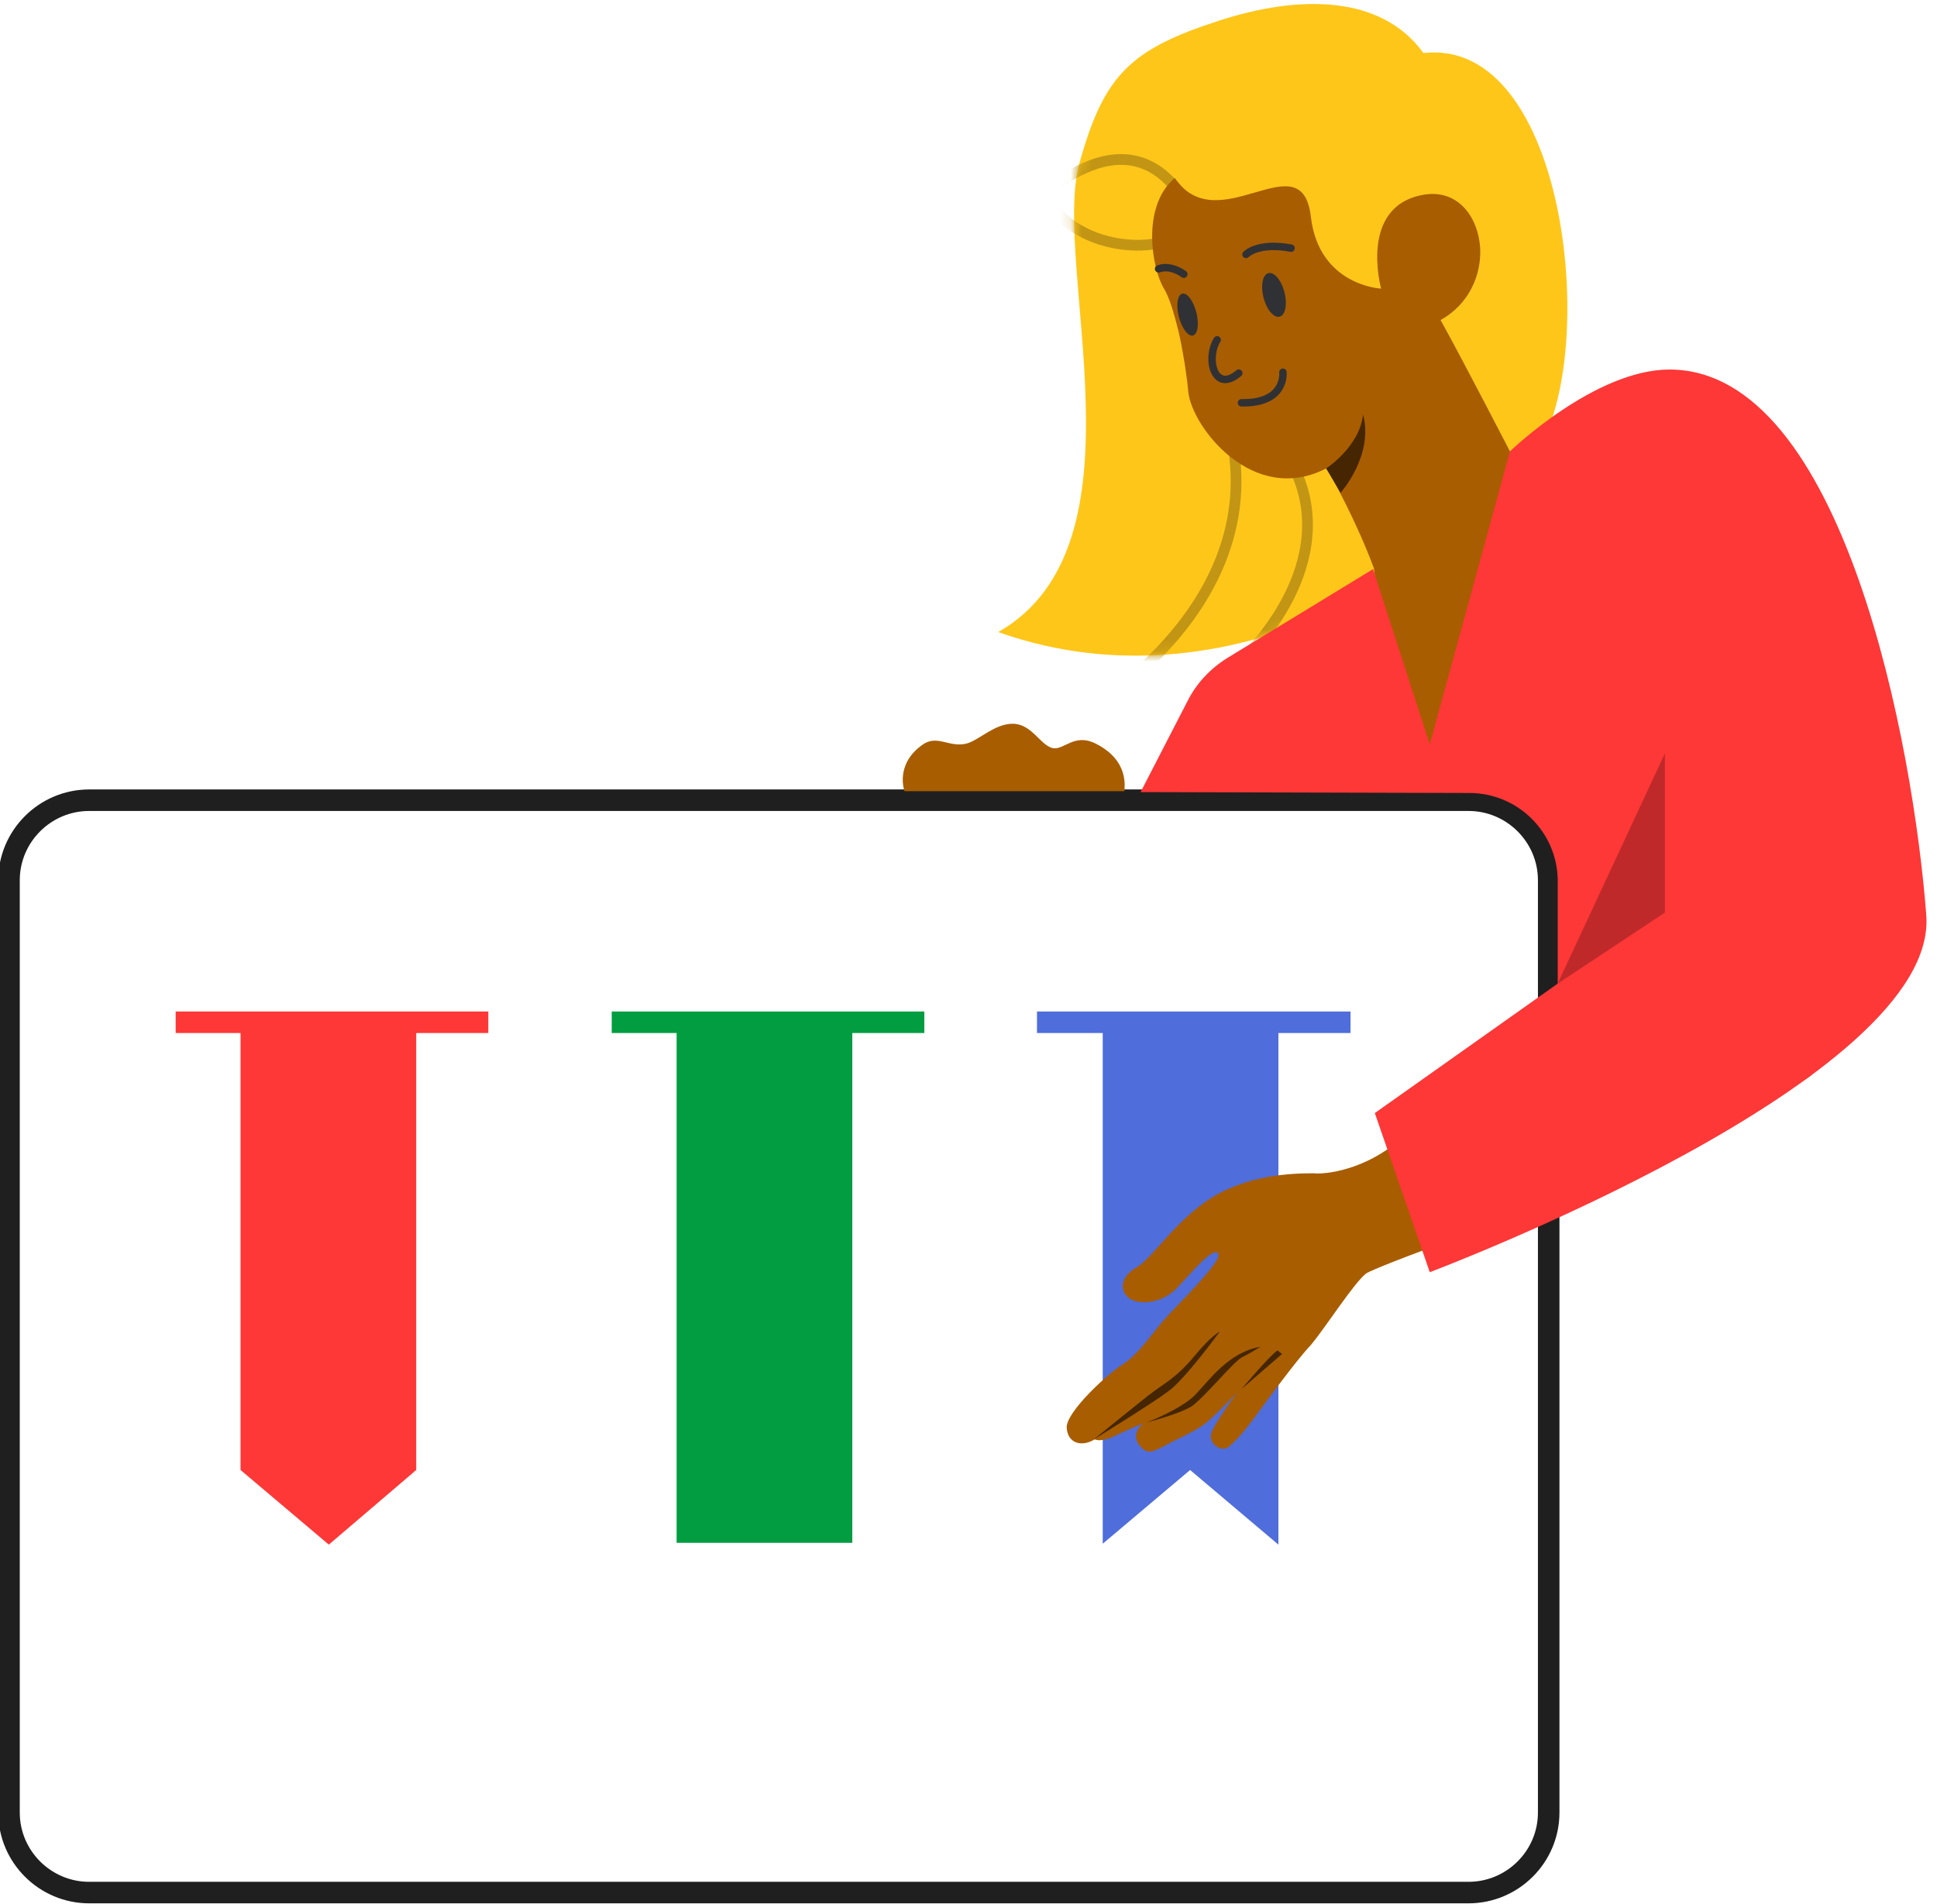 <svg width="180" height="177" viewBox="0 0 180 177" fill="none" xmlns="http://www.w3.org/2000/svg">
<path d="M92.763 58.75C115.284 66.772 137.219 50.894 142.912 41.785C148.605 32.676 145.591 3.428 132.28 4.932C128.345 -0.5 120.726 -0.5 113.275 1.923C104.987 4.598 102.559 7.021 100.298 15.211C97.703 24.738 106.996 50.644 92.763 58.75Z" fill="#FFC61A"/>
<mask id="mask0_5341_72324" style="mask-type:luminance" maskUnits="userSpaceOnUse" x="92" y="0" width="54" height="61">
<path d="M92.763 58.75C115.284 66.772 137.219 50.894 142.912 41.785C148.605 32.676 145.591 3.428 132.28 4.932C128.345 -0.5 120.726 -0.5 113.275 1.923C104.987 4.598 102.559 7.021 100.298 15.211C97.703 24.738 106.996 50.644 92.763 58.75Z" fill="white"/>
</mask>
<g mask="url(#mask0_5341_72324)">
<path d="M96.027 18.887C96.027 19.137 105.237 9.025 110.762 19.806" stroke="#C29614" stroke-miterlimit="10"/>
</g>
<mask id="mask1_5341_72324" style="mask-type:luminance" maskUnits="userSpaceOnUse" x="92" y="0" width="54" height="61">
<path d="M92.763 58.75C115.284 66.772 137.219 50.894 142.912 41.785C148.605 32.676 145.591 3.428 132.28 4.932C128.345 -0.5 120.726 -0.5 113.275 1.923C104.987 4.598 102.559 7.021 100.298 15.211C97.703 24.738 106.996 50.644 92.763 58.75Z" fill="white"/>
</mask>
<g mask="url(#mask1_5341_72324)">
<path d="M103.062 64.682C103.229 64.431 121.48 52.732 112.271 34.598" stroke="#C29614" stroke-miterlimit="10"/>
</g>
<mask id="mask2_5341_72324" style="mask-type:luminance" maskUnits="userSpaceOnUse" x="92" y="0" width="54" height="61">
<path d="M92.763 58.75C115.284 66.772 137.219 50.894 142.912 41.785C148.605 32.676 145.591 3.428 132.28 4.932C128.345 -0.5 120.726 -0.5 113.275 1.923C104.987 4.598 102.559 7.021 100.298 15.211C97.703 24.738 106.996 50.644 92.763 58.75Z" fill="white"/>
</mask>
<g mask="url(#mask2_5341_72324)">
<path d="M116.039 60.755C116.206 60.505 125.415 51.563 119.555 42.203" stroke="#C29614" stroke-miterlimit="10"/>
</g>
<mask id="mask3_5341_72324" style="mask-type:luminance" maskUnits="userSpaceOnUse" x="92" y="0" width="54" height="61">
<path d="M92.763 58.75C115.284 66.772 137.219 50.894 142.912 41.785C148.605 32.676 145.591 3.428 132.28 4.932C128.345 -0.5 120.726 -0.5 113.275 1.923C104.987 4.598 102.559 7.021 100.298 15.211C97.703 24.738 106.996 50.644 92.763 58.75Z" fill="white"/>
</mask>
<g mask="url(#mask3_5341_72324)">
<path d="M97.872 19.305C101.388 23.985 110.514 23.734 110.765 19.89" stroke="#C29614" stroke-miterlimit="10"/>
</g>
<path d="M136.465 175.914H8.288C4.186 175.914 0.837 172.571 0.837 168.477V81.817C0.837 77.722 4.186 74.379 8.288 74.379H136.465C140.567 74.379 143.916 77.722 143.916 81.817V168.477C143.916 172.571 140.567 175.914 136.465 175.914Z" stroke="#1F1F1F" stroke-width="2" stroke-miterlimit="10"/>
<path d="M79.201 95.019H62.876V143.405H79.201V95.019Z" fill="#029D41"/>
<path d="M56.845 95.019H85.896" stroke="#029D41" stroke-width="2" stroke-miterlimit="10"/>
<path d="M38.678 136.636L30.557 143.573L22.353 136.636V95.019H38.678V136.636Z" fill="#FE3737"/>
<path d="M16.325 95.019H45.377" stroke="#FE3737" stroke-width="2" stroke-miterlimit="10"/>
<path d="M118.799 143.573L110.594 136.636L102.473 143.489V95.019H118.799V143.573Z" fill="#4F6DDB"/>
<path d="M96.364 95.019H125.499" stroke="#4F6DDB" stroke-width="2" stroke-miterlimit="10"/>
<path d="M123.237 43.539C123.823 44.375 126.083 48.553 127.674 52.815C127.925 55.657 129.516 58.749 129.181 60.922C133.534 63.679 125.497 76.465 135.627 72.621C145.841 68.861 146.176 48.721 146.176 48.721C145.59 48.219 140.399 42.119 140.399 42.119C140.399 42.119 135.962 33.511 133.869 29.751C136.548 28.246 137.637 25.572 137.553 23.149C137.385 20.057 135.376 17.466 132.111 18.135C126.251 19.305 128.344 26.826 128.344 26.826C128.344 26.826 122.567 26.575 121.813 20.14C120.976 12.953 113.19 22.48 109.172 16.547C105.99 19.221 107.078 25.071 108.167 26.826C108.669 27.661 109.088 29.082 109.506 30.753C109.925 32.592 110.26 34.681 110.427 36.436C110.762 39.695 116.455 47.049 123.237 43.539Z" fill="#A85D00"/>
<path d="M115.787 23.651C115.787 23.651 116.875 22.481 119.973 23.066" stroke="#303134" stroke-width="0.691" stroke-miterlimit="10" stroke-linecap="round"/>
<path d="M110.01 25.489C110.01 25.489 108.838 24.57 107.666 24.988" stroke="#303134" stroke-width="0.691" stroke-miterlimit="10" stroke-linecap="round"/>
<path d="M118.908 29.435C119.446 29.298 119.649 28.28 119.362 27.162C119.074 26.045 118.406 25.25 117.868 25.388C117.331 25.525 117.128 26.543 117.415 27.66C117.702 28.778 118.371 29.573 118.908 29.435Z" fill="#303134"/>
<path d="M110.859 31.182C111.307 31.067 111.446 30.105 111.171 29.032C110.895 27.959 110.308 27.182 109.861 27.296C109.413 27.411 109.273 28.374 109.549 29.447C109.824 30.52 110.411 31.297 110.859 31.182Z" fill="#303134"/>
<path d="M113.107 31.59C112.019 33.345 112.856 36.604 115.117 34.682" stroke="#303134" stroke-width="0.691" stroke-miterlimit="10" stroke-linecap="round"/>
<path d="M119.219 34.598C119.219 34.598 119.554 37.523 115.368 37.439" stroke="#303134" stroke-width="0.691" stroke-miterlimit="10" stroke-linecap="round"/>
<path d="M123.237 43.541C123.237 43.541 126.334 41.536 126.669 38.527C127.674 42.371 124.576 45.798 124.576 45.798L123.237 43.541Z" fill="#452600"/>
<path d="M155.47 87.83C151.786 90.504 131.274 105.63 127.758 107.552C124.995 109.056 122.567 109.139 122.065 109.056C119.888 109.056 116.037 109.223 112.605 111.312C109.172 113.485 107.079 116.995 105.572 117.831C103.981 118.75 104.065 120.17 105.07 120.755C106.074 121.34 108.084 121.09 109.423 119.669C110.763 118.248 112.688 115.908 113.191 116.493C113.777 117.078 109.256 121.424 108.251 122.594C107.247 123.68 105.907 125.769 104.4 126.772C102.893 127.692 99.042 131.285 99.126 132.706C99.209 134.126 100.465 134.544 101.721 133.792C102.391 134.043 103.312 133.625 104.149 133.207C105.07 132.789 106.242 132.288 106.242 132.288C106.242 132.288 104.902 133.291 105.991 134.461C106.661 135.213 107.079 134.962 108.251 134.377C109.423 133.708 110.763 133.207 111.935 132.371C113.107 131.452 114.949 129.446 114.949 129.446C114.949 129.446 112.605 132.622 112.521 133.374C112.437 134.126 113.191 134.795 113.944 134.628C114.195 134.544 115.2 133.625 116.372 132.037C117.544 130.449 120.391 126.522 121.814 125.017C123.154 123.43 125.916 119.084 127.005 118.332C127.423 118.081 130.688 116.744 135.209 115.156C142.074 112.733 164.93 102.538 168.195 100.031C171.377 97.523 170.372 90.504 163.926 85.991C160.995 83.818 159.154 85.239 155.47 87.83Z" fill="#A85D00"/>
<path d="M113.357 123.766C113.357 123.766 112.603 124.1 111.013 126.022C109.422 127.944 108.417 128.445 107.162 129.365C106.576 129.783 101.636 133.794 101.636 133.794C101.636 133.794 107.078 130.451 108.501 129.365C110.008 128.362 113.357 123.766 113.357 123.766Z" fill="#452600"/>
<path d="M117.126 125.184C117.126 125.184 116.205 125.769 115.368 126.186C114.531 126.688 111.936 129.863 110.763 130.699C109.591 131.451 106.577 132.203 106.577 132.203C106.577 132.203 109.675 131.033 111.015 129.696C112.27 128.443 114.112 125.685 117.126 125.184Z" fill="#452600"/>
<path d="M118.717 125.52C117.964 126.021 115.368 129.113 115.368 129.113L119.136 125.854L118.717 125.52Z" fill="#452600"/>
<path d="M132.866 118.25L127.759 103.458L144.755 91.425V81.898C144.755 77.385 141.071 73.708 136.55 73.708L105.992 73.625L110.345 65.184C111.183 63.513 112.438 62.176 114.029 61.173L127.592 52.9L132.866 69.195L140.318 41.952C140.318 41.952 148.187 34.348 155.136 34.348C171.378 34.348 177.824 69.53 178.997 84.99C180.336 100.366 132.866 118.25 132.866 118.25Z" fill="#FE3737"/>
<path d="M144.752 91.425L154.715 84.823V70.031L144.752 91.425Z" fill="#BF2929"/>
<path d="M104.484 73.625C104.484 73.207 104.986 70.7 101.805 69.112C99.795 68.109 98.874 69.781 97.786 69.53C96.614 69.195 95.86 67.273 94.102 67.273C92.428 67.273 91.005 68.778 89.832 69.112C88.158 69.53 87.07 68.193 85.646 69.279C83.135 71.118 84.056 73.541 84.056 73.541H104.484V73.625Z" fill="#A85D00"/>
</svg>
